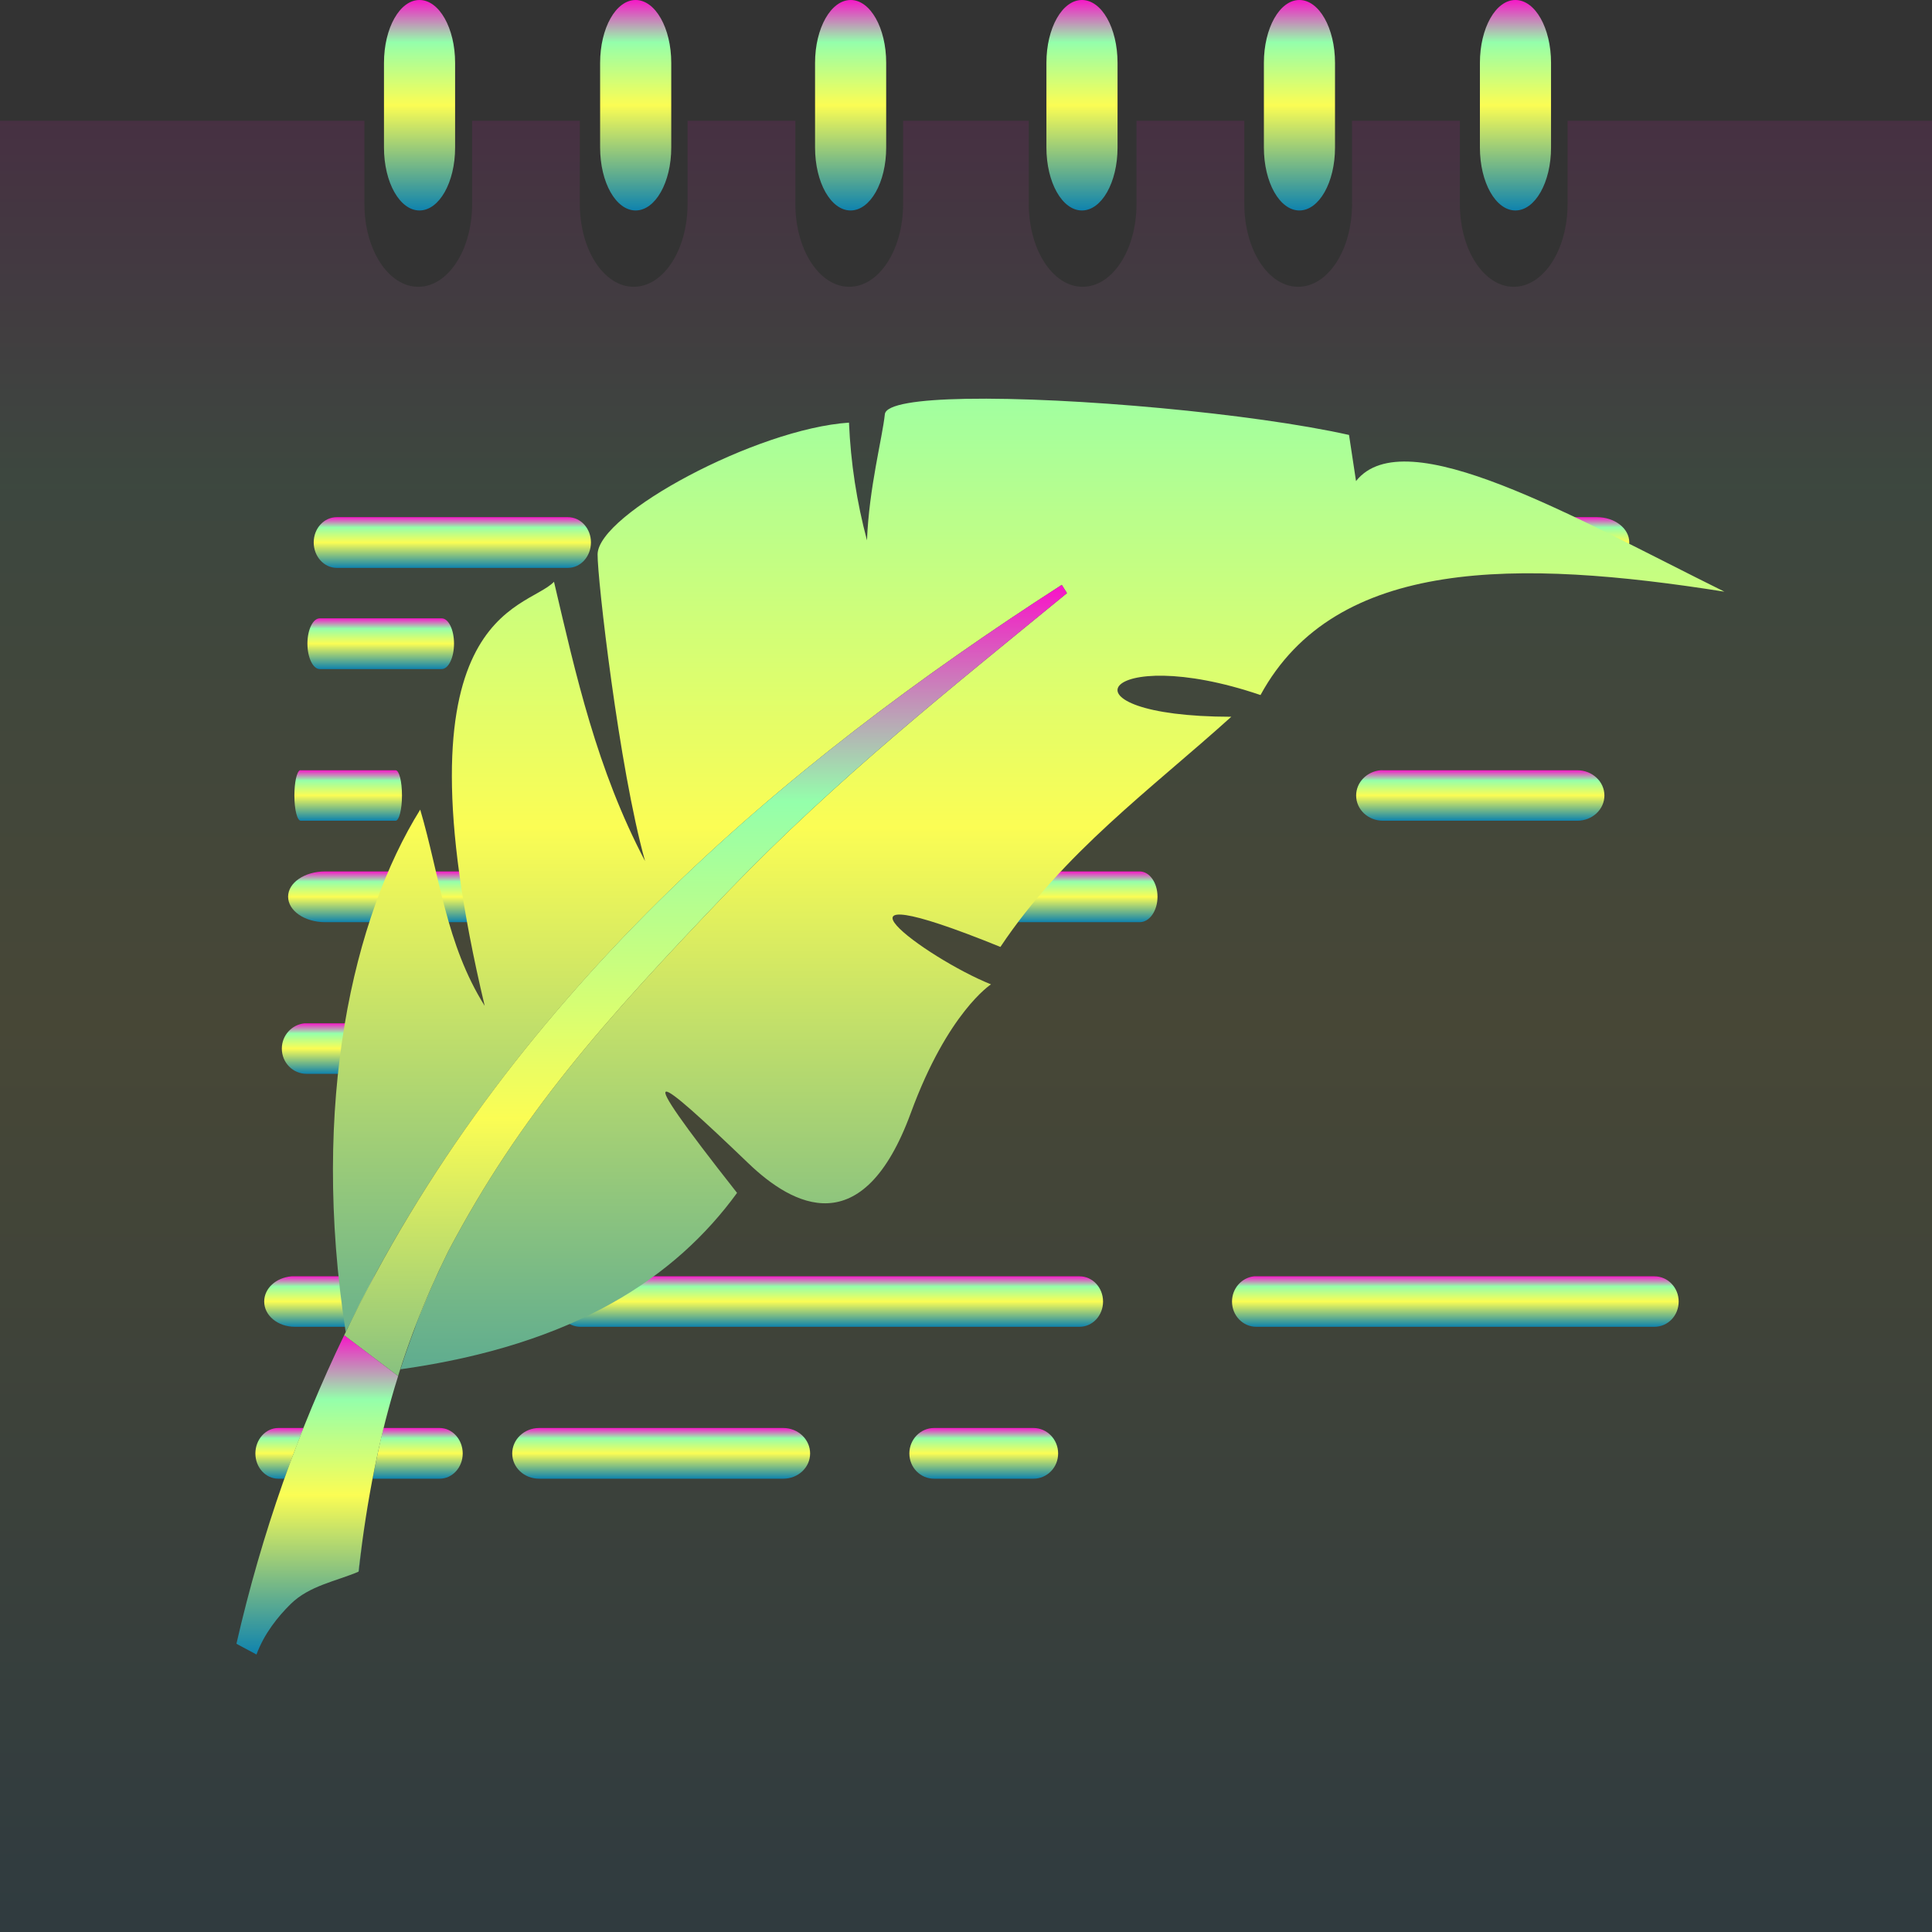 <?xml version="1.0" encoding="UTF-8" standalone="no"?>
<svg
   width="16"
   version="1.0"
   height="16"
   id="svg1"
   xmlns="http://www.w3.org/2000/svg"
   xmlns:svg="http://www.w3.org/2000/svg"
   xmlns:rdf="http://www.w3.org/1999/02/22-rdf-syntax-ns#"
   xmlns:cc="http://creativecommons.org/ns#"
   xmlns:dc="http://purl.org/dc/elements/1.1/">
  <rect width="100%" height="100%" fill="#333333" stroke="none"/>
  <defs>
   <style id="current-color-scheme" type="text/css">
   .ColorScheme-Text { color: #0abdc6; } .ColorScheme-Highlight { color:#5294e2; }
  </style>
  <linearGradient id="arrongin" x1="0%" x2="0%" y1="0%" y2="100%">
   <stop offset="0%" style="stop-color:#dd9b44; stop-opacity:1"/>
   <stop offset="100%" style="stop-color:#ad6c16; stop-opacity:1"/>
  </linearGradient>
  <linearGradient id="aurora" x1="0%" x2="0%" y1="0%" y2="100%">
   <stop offset="0%" style="stop-color:#09D4DF; stop-opacity:1"/>
   <stop offset="100%" style="stop-color:#9269F4; stop-opacity:1"/>
  </linearGradient>
  <linearGradient id="cyberneon" x1="0%" x2="0%" y1="0%" y2="100%">
    <stop offset="0" style="stop-color:#0abdc6; stop-opacity:1"/>
    <stop offset="1" style="stop-color:#ea00d9; stop-opacity:1"/>
  </linearGradient>
  <linearGradient id="fitdance" x1="0%" x2="0%" y1="0%" y2="100%">
   <stop offset="0%" style="stop-color:#1AD6AB; stop-opacity:1"/>
   <stop offset="100%" style="stop-color:#329DB6; stop-opacity:1"/>
  </linearGradient>
  <linearGradient id="oomox" x1="0%" x2="0%" y1="0%" y2="100%">
   <stop offset="0%" style="stop-color:#0abdc6; stop-opacity:1"/>
   <stop offset="100%" style="stop-color:#b800ff; stop-opacity:1"/>
  </linearGradient>
  <linearGradient id="rainblue" x1="0%" x2="0%" y1="0%" y2="100%">
   <stop offset="0%" style="stop-color:#00F260; stop-opacity:1"/>
   <stop offset="100%" style="stop-color:#0575E6; stop-opacity:1"/>
  </linearGradient>
  <linearGradient id="sunrise" x1="0%" x2="0%" y1="0%" y2="100%">
   <stop offset="0%" style="stop-color: #FF8501; stop-opacity:1"/>
   <stop offset="100%" style="stop-color: #FFCB01; stop-opacity:1"/>
  </linearGradient>
  <linearGradient id="telinkrin" x1="0%" x2="0%" y1="0%" y2="100%">
   <stop offset="0%" style="stop-color: #b2ced6; stop-opacity:1"/>
   <stop offset="100%" style="stop-color: #6da5b7; stop-opacity:1"/>
  </linearGradient>
  <linearGradient id="60spsycho" x1="0%" x2="0%" y1="0%" y2="100%">
   <stop offset="0%" style="stop-color: #df5940; stop-opacity:1"/>
   <stop offset="25%" style="stop-color: #d8d15f; stop-opacity:1"/>
   <stop offset="50%" style="stop-color: #e9882a; stop-opacity:1"/>
   <stop offset="100%" style="stop-color: #279362; stop-opacity:1"/>
  </linearGradient>
  <linearGradient id="90ssummer" x1="0%" x2="0%" y1="0%" y2="100%">
   <stop offset="0%" style="stop-color: #f618c7; stop-opacity:1"/>
   <stop offset="20%" style="stop-color: #94ffab; stop-opacity:1"/>
   <stop offset="50%" style="stop-color: #fbfd54; stop-opacity:1"/>
   <stop offset="100%" style="stop-color: #0f83ae; stop-opacity:1"/>
  </linearGradient>
 </defs>
  <path
     id="rect3790"
     class="ColorScheme-Text"
     style="fill:url(#90ssummer);stroke:none;stroke-width:0.45;stroke-linecap:round;stroke-linejoin:round;opacity:0.1"
     d="M -0.032,1 V 14.408 16 H 16.032 V 14.408 1 h -3.05 v 0.689 c 0,0.38 -0.199,0.686 -0.446,0.686 -0.247,0 -0.446,-0.306 -0.446,-0.686 V 1 h -0.893 v 0.689 c 0,0.38 -0.199,0.686 -0.446,0.686 -0.247,0 -0.446,-0.306 -0.446,-0.686 V 1 H 9.412 v 0.689 c 0,0.38 -0.199,0.686 -0.446,0.686 -0.247,0 -0.446,-0.306 -0.446,-0.686 V 1 H 7.479 v 0.689 c 0,0.38 -0.199,0.686 -0.446,0.686 -0.247,0 -0.446,-0.306 -0.446,-0.686 V 1 H 5.694 v 0.689 c 0,0.38 -0.199,0.686 -0.446,0.686 -0.247,0 -0.446,-0.306 -0.446,-0.686 V 1 H 3.91 v 0.689 c 0,0.38 -0.199,0.686 -0.446,0.686 -0.247,0 -0.446,-0.306 -0.446,-0.686 V 1 Z" />
  <path
     d="m 7.736,11.826 c -0.114,0 -0.205,0.095 -0.205,0.211 0,0.116 0.091,0.209 0.205,0.209 h 0.822 c 0.114,0 0.205,-0.093 0.205,-0.209 0,-0.116 -0.091,-0.211 -0.205,-0.211 z"
     style="opacity:1;fill:url(#90ssummer);stroke-width:0.415"
     id="path38"
     class="ColorScheme-Text" />
  <path
     d="m 4.465,11.826 c -0.124,0 -0.223,0.095 -0.223,0.211 0,0.116 0.099,0.209 0.223,0.209 h 2.021 c 0.124,0 0.223,-0.093 0.223,-0.209 0,-0.116 -0.099,-0.211 -0.223,-0.211 z"
     style="opacity:1;fill:url(#90ssummer);stroke-width:0.415"
     id="path37"
     class="ColorScheme-Text" />
  <path
     id="path36"
     style="opacity:1;fill:url(#90ssummer);stroke-width:0.415"
     class="ColorScheme-Text"
     d="M 2.305 11.826 C 2.2 11.826 2.115 11.921 2.115 12.037 C 2.115 12.153 2.2 12.246 2.305 12.246 L 2.355 12.246 C 2.406 12.104 2.459 11.964 2.514 11.826 L 2.305 11.826 z M 3.176 11.826 C 3.142 11.962 3.113 12.103 3.086 12.246 L 3.641 12.246 C 3.746 12.246 3.832 12.153 3.832 12.037 C 3.832 11.921 3.746 11.826 3.641 11.826 L 3.176 11.826 z " />
  <path
     d="m 10.385,10.57 c -0.102,0.011 -0.182,0.1 -0.182,0.209 0,0.116 0.09,0.209 0.201,0.209 h 3.297 c 0.112,0 0.201,-0.093 0.201,-0.209 0,-0.116 -0.09,-0.209 -0.201,-0.209 h -3.297 c -0.007,0 -0.013,-7.12e-4 -0.02,0 z"
     style="opacity:1;fill:url(#90ssummer);stroke-width:0.415"
     id="path35"
     class="ColorScheme-Text" />
  <path
     d="m 4.807,10.57 c -0.108,0 -0.195,0.093 -0.195,0.209 0,0.116 0.087,0.209 0.195,0.209 h 4.133 c 0.108,0 0.195,-0.093 0.195,-0.209 0,-0.116 -0.087,-0.209 -0.195,-0.209 z"
     style="opacity:1;fill:url(#90ssummer);stroke-width:0.415"
     id="path34"
     class="ColorScheme-Text" />
  <path
     id="path33"
     style="opacity:1;fill:url(#90ssummer);stroke-width:0.415"
     class="ColorScheme-Text"
     d="M 2.414,10.57 C 2.285,10.581 2.188,10.67 2.188,10.779 c 0,0.116 0.113,0.209 0.254,0.209 h 0.443 c 0.069,-0.142 0.141,-0.281 0.215,-0.418 H 2.441 c -0.009,0 -0.019,-7.11e-4 -0.027,0 z m 1.201,0.004 C 3.552,10.712 3.491,10.849 3.438,10.988 h 0.139 c 0.141,0 0.256,-0.093 0.256,-0.209 0,-0.105 -0.095,-0.189 -0.217,-0.205 z" />
  <path
     d="m 6.908,8.475 c -0.113,0.011 -0.199,0.1 -0.199,0.209 0,0.116 0.099,0.209 0.223,0.209 h 0.377 c 0.124,0 0.223,-0.093 0.223,-0.209 0,-0.116 -0.099,-0.209 -0.223,-0.209 H 6.932 c -0.008,0 -0.016,-7.128e-4 -0.023,0 z"
     style="opacity:1;fill:url(#90ssummer);stroke-width:0.415"
     id="path32"
     class="ColorScheme-Text" />
  <path
     d="m 2.52,8.475 c -0.104,0.011 -0.186,0.1 -0.186,0.209 0,0.116 0.091,0.209 0.205,0.209 h 0.676 c 0.114,0 0.205,-0.093 0.205,-0.209 0,-0.116 -0.091,-0.209 -0.205,-0.209 H 2.539 c -0.007,0 -0.013,-7.128e-4 -0.02,0 z"
     style="opacity:1;fill:url(#90ssummer);stroke-width:0.415"
     id="path31"
     class="ColorScheme-Text" />
  <path
     d="m 8.404,7.217 c -0.083,0 -0.148,0.093 -0.148,0.209 0,0.116 0.066,0.211 0.148,0.211 H 9.438 c 0.083,0 0.148,-0.095 0.148,-0.211 0,-0.116 -0.066,-0.209 -0.148,-0.209 z"
     style="opacity:1;fill:url(#90ssummer);stroke-width:0.415"
     id="path30"
     class="ColorScheme-Text" />
  <path
     d="m 2.693,7.217 c -0.171,0 -0.307,0.093 -0.307,0.209 0,0.116 0.136,0.211 0.307,0.211 h 1.57 c 0.171,0 0.307,-0.095 0.307,-0.211 0,-0.116 -0.136,-0.209 -0.307,-0.209 z"
     style="opacity:1;fill:url(#90ssummer);stroke-width:0.415"
     id="path29"
     class="ColorScheme-Text" />
  <path
     d="m 11.432,6.379 c -0.113,0.011 -0.201,0.1 -0.201,0.209 0,0.116 0.099,0.209 0.223,0.209 H 13.062 c 0.124,0 0.225,-0.093 0.225,-0.209 0,-0.116 -0.101,-0.209 -0.225,-0.209 h -1.609 c -0.008,0 -0.014,-7.127e-4 -0.021,0 z"
     style="opacity:1;fill:url(#90ssummer);stroke-width:0.415"
     id="path28"
     class="ColorScheme-Text" />
  <path
     d="M 2.484,6.379 C 2.458,6.39 2.438,6.479 2.438,6.588 c 0,0.116 0.023,0.209 0.053,0.209 h 0.785 c 0.029,0 0.053,-0.093 0.053,-0.209 0,-0.116 -0.023,-0.209 -0.053,-0.209 H 2.49 c -0.002,0 -0.004,-7.127e-4 -0.006,0 z"
     style="opacity:1;fill:url(#90ssummer);stroke-width:0.415"
     id="path27"
     class="ColorScheme-Text" />
  <path
     d="m 2.648,5.121 c -0.056,0 -0.102,0.093 -0.102,0.209 0,0.116 0.046,0.211 0.102,0.211 h 1.01 c 0.056,0 0.102,-0.095 0.102,-0.211 0,-0.116 -0.046,-0.209 -0.102,-0.209 z"
     style="opacity:1;fill:url(#90ssummer);stroke-width:0.415"
     id="path26"
     class="ColorScheme-Text" />
  <path
     d="m 11.088,4.283 c -0.148,0 -0.268,0.093 -0.268,0.209 0,0.116 0.12,0.211 0.268,0.211 h 2.137 c 0.148,0 0.268,-0.095 0.268,-0.211 0,-0.116 -0.12,-0.209 -0.268,-0.209 z"
     style="opacity:1;fill:url(#90ssummer);stroke-width:0.415"
     id="path25"
     class="ColorScheme-Text" />
  <path
     d="m 2.789,4.283 c -0.106,0 -0.191,0.093 -0.191,0.209 0,0.116 0.085,0.211 0.191,0.211 H 4.703 c 0.106,0 0.191,-0.095 0.191,-0.211 0,-0.116 -0.085,-0.209 -0.191,-0.209 z"
     style="opacity:1;fill:url(#90ssummer);stroke-width:0.415"
     id="path24"
     class="ColorScheme-Text" />
  <path
     style="fill:url(#90ssummer);stroke:none;stroke-width:0.32;stroke-linecap:square;stroke-dashoffset:1.2"
     d="M 3.474,0 C 3.311,0 3.18,0.232 3.18,0.521 V 1.222 c 0,0.289 0.131,0.521 0.294,0.521 0.163,0 0.295,-0.232 0.295,-0.521 V 0.521 C 3.769,0.232 3.637,0 3.474,0 Z"
     id="rect2776-9"
     class="ColorScheme-Text" />
  <path
     style="fill:url(#90ssummer);stroke:none;stroke-width:0.32;stroke-linecap:square;stroke-dashoffset:1.2"
     d="M 5.264,0 C 5.101,0 4.97,0.232 4.97,0.521 V 1.222 c 0,0.289 0.131,0.521 0.294,0.521 0.163,0 0.295,-0.232 0.295,-0.521 V 0.521 C 5.559,0.232 5.427,0 5.264,0 Z"
     id="rect2776-9-2"
     class="ColorScheme-Text" />
  <path
     style="fill:url(#90ssummer);stroke:none;stroke-width:0.32;stroke-linecap:square;stroke-dashoffset:1.2"
     d="M 7.045,0 C 6.882,0 6.75,0.232 6.75,0.521 V 1.222 c 0,0.289 0.131,0.521 0.294,0.521 0.163,0 0.295,-0.232 0.295,-0.521 V 0.521 C 7.339,0.232 7.208,0 7.045,0 Z"
     id="rect2776-9-3"
     class="ColorScheme-Text" />
  <path
     style="fill:url(#90ssummer);stroke:none;stroke-width:0.32;stroke-linecap:square;stroke-dashoffset:1.2"
     d="m 8.96,0 c -0.163,0 -0.294,0.232 -0.294,0.521 v 0.701 c 0,0.289 0.131,0.521 0.294,0.521 0.163,0 0.295,-0.232 0.295,-0.521 V 0.521 C 9.255,0.232 9.124,0 8.96,0 Z"
     id="rect2776-9-29"
     class="ColorScheme-Text" />
  <path
     style="fill:url(#90ssummer);stroke:none;stroke-width:0.32;stroke-linecap:square;stroke-dashoffset:1.2"
     d="M 10.761,0 C 10.598,0 10.467,0.232 10.467,0.521 V 1.222 c 0,0.289 0.131,0.521 0.294,0.521 0.163,0 0.295,-0.232 0.295,-0.521 V 0.521 C 11.056,0.232 10.924,0 10.761,0 Z"
     id="rect2776-9-9"
     class="ColorScheme-Text" />
  <path
     style="fill:url(#90ssummer);stroke:none;stroke-width:0.32;stroke-linecap:square;stroke-dashoffset:1.2"
     d="M 12.55,0 C 12.387,0 12.256,0.232 12.256,0.521 V 1.222 c 0,0.289 0.131,0.521 0.294,0.521 0.163,0 0.295,-0.232 0.295,-0.521 V 0.521 C 12.845,0.232 12.714,0 12.55,0 Z"
     id="rect2776-9-8"
     class="ColorScheme-Text" />
  <path
     id="path2906"
     style="fill:url(#90ssummer);fill-rule:evenodd;stroke-width:0.349"
     class="ColorScheme-Text"
     d="M 7.998,3.303 C 7.602,3.31 7.337,3.349 7.328,3.43 7.307,3.629 7.197,4.039 7.18,4.475 7.096,4.16 7.045,3.835 7.031,3.5 6.264,3.551 4.954,4.257 4.949,4.59 4.946,4.782 5.126,6.358 5.342,7.131 4.942,6.37 4.77,5.594 4.588,4.818 4.357,5.059 3.234,5.049 4.014,8.33 3.693,7.82 3.641,7.25 3.48,6.705 2.928,7.592 2.568,9.127 2.863,11.031 4.207,8.258 6.464,6.344 8.793,4.844 l 0.043,0.068 C 7.864,5.709 6.944,6.435 6.027,7.385 4.996,8.462 4.314,9.222 3.711,10.365 3.552,10.687 3.424,11.007 3.316,11.34 4.763,11.137 5.596,10.577 6.104,9.879 5.184,8.711 5.425,8.892 6.199,9.635 6.563,9.984 7.144,10.304 7.543,9.217 7.849,8.382 8.207,8.152 8.207,8.152 7.661,7.934 6.645,7.176 8.285,7.842 8.805,7.062 9.532,6.536 10.197,5.936 8.709,5.934 9.13,5.311 10.439,5.756 11.062,4.612 12.575,4.63 14.281,4.9 13.029,4.281 11.635,3.473 11.23,3.984 L 11.172,3.602 C 10.376,3.424 8.87,3.287 7.998,3.303 Z M 3.234,11.35 C 0,0 0,0 3.234,11.35 Z m -0.09,0.613 c -0.021,0.093 -0.04,0.188 -0.059,0.285 0.018,-0.096 0.037,-0.192 0.059,-0.285 z m -0.965,1.615 c -0.016,0.03 -0.03,0.063 -0.043,0.096 0.013,-0.033 0.026,-0.065 0.043,-0.096 z" />
  <path
     id="path878"
     style="fill:url(#90ssummer);stroke-width:0.349;opacity:1"
     class="ColorScheme-Text"
     d="M 8.793 4.844 C 6.456 6.349 4.191 8.27 2.85 11.059 L 3.297 11.396 C 3.276 11.463 3.256 11.531 3.236 11.6 C 3.357 11.17 3.511 10.77 3.711 10.365 C 4.314 9.222 4.996 8.462 6.027 7.385 C 6.944 6.435 7.864 5.709 8.836 4.912 L 8.793 4.844 z M 3.236 11.6 C 3.206 11.708 3.178 11.817 3.152 11.93 C 3.178 11.818 3.206 11.707 3.236 11.6 z M 3.145 11.963 C 3.123 12.056 3.104 12.152 3.086 12.248 C 3.104 12.151 3.123 12.056 3.145 11.963 z M 3.076 12.291 C 3.056 12.401 3.037 12.515 3.02 12.631 C 3.037 12.514 3.056 12.402 3.076 12.291 z M 3.02 12.631 C 3.001 12.755 2.984 12.881 2.969 13.012 C 2.969 13.011 2.97 13.012 2.971 13.012 C 2.986 12.881 3.001 12.754 3.02 12.631 z M 2.18 13.578 C 2.163 13.608 2.15 13.641 2.137 13.674 C 2.15 13.642 2.163 13.608 2.18 13.578 z " />
  <path
     d="m 2.85,11.058 c -0.376,0.78 -0.68,1.629 -0.892,2.555 l 0.166,0.089 c 0.063,-0.172 0.179,-0.316 0.283,-0.418 0.155,-0.153 0.378,-0.189 0.562,-0.268 0.07,-0.607 0.174,-1.129 0.328,-1.62"
     style="display:inline;opacity:1;fill:url(#90ssummer);stroke-width:0.349"
     id="path1"
     class="ColorScheme-Text" />
</svg>

